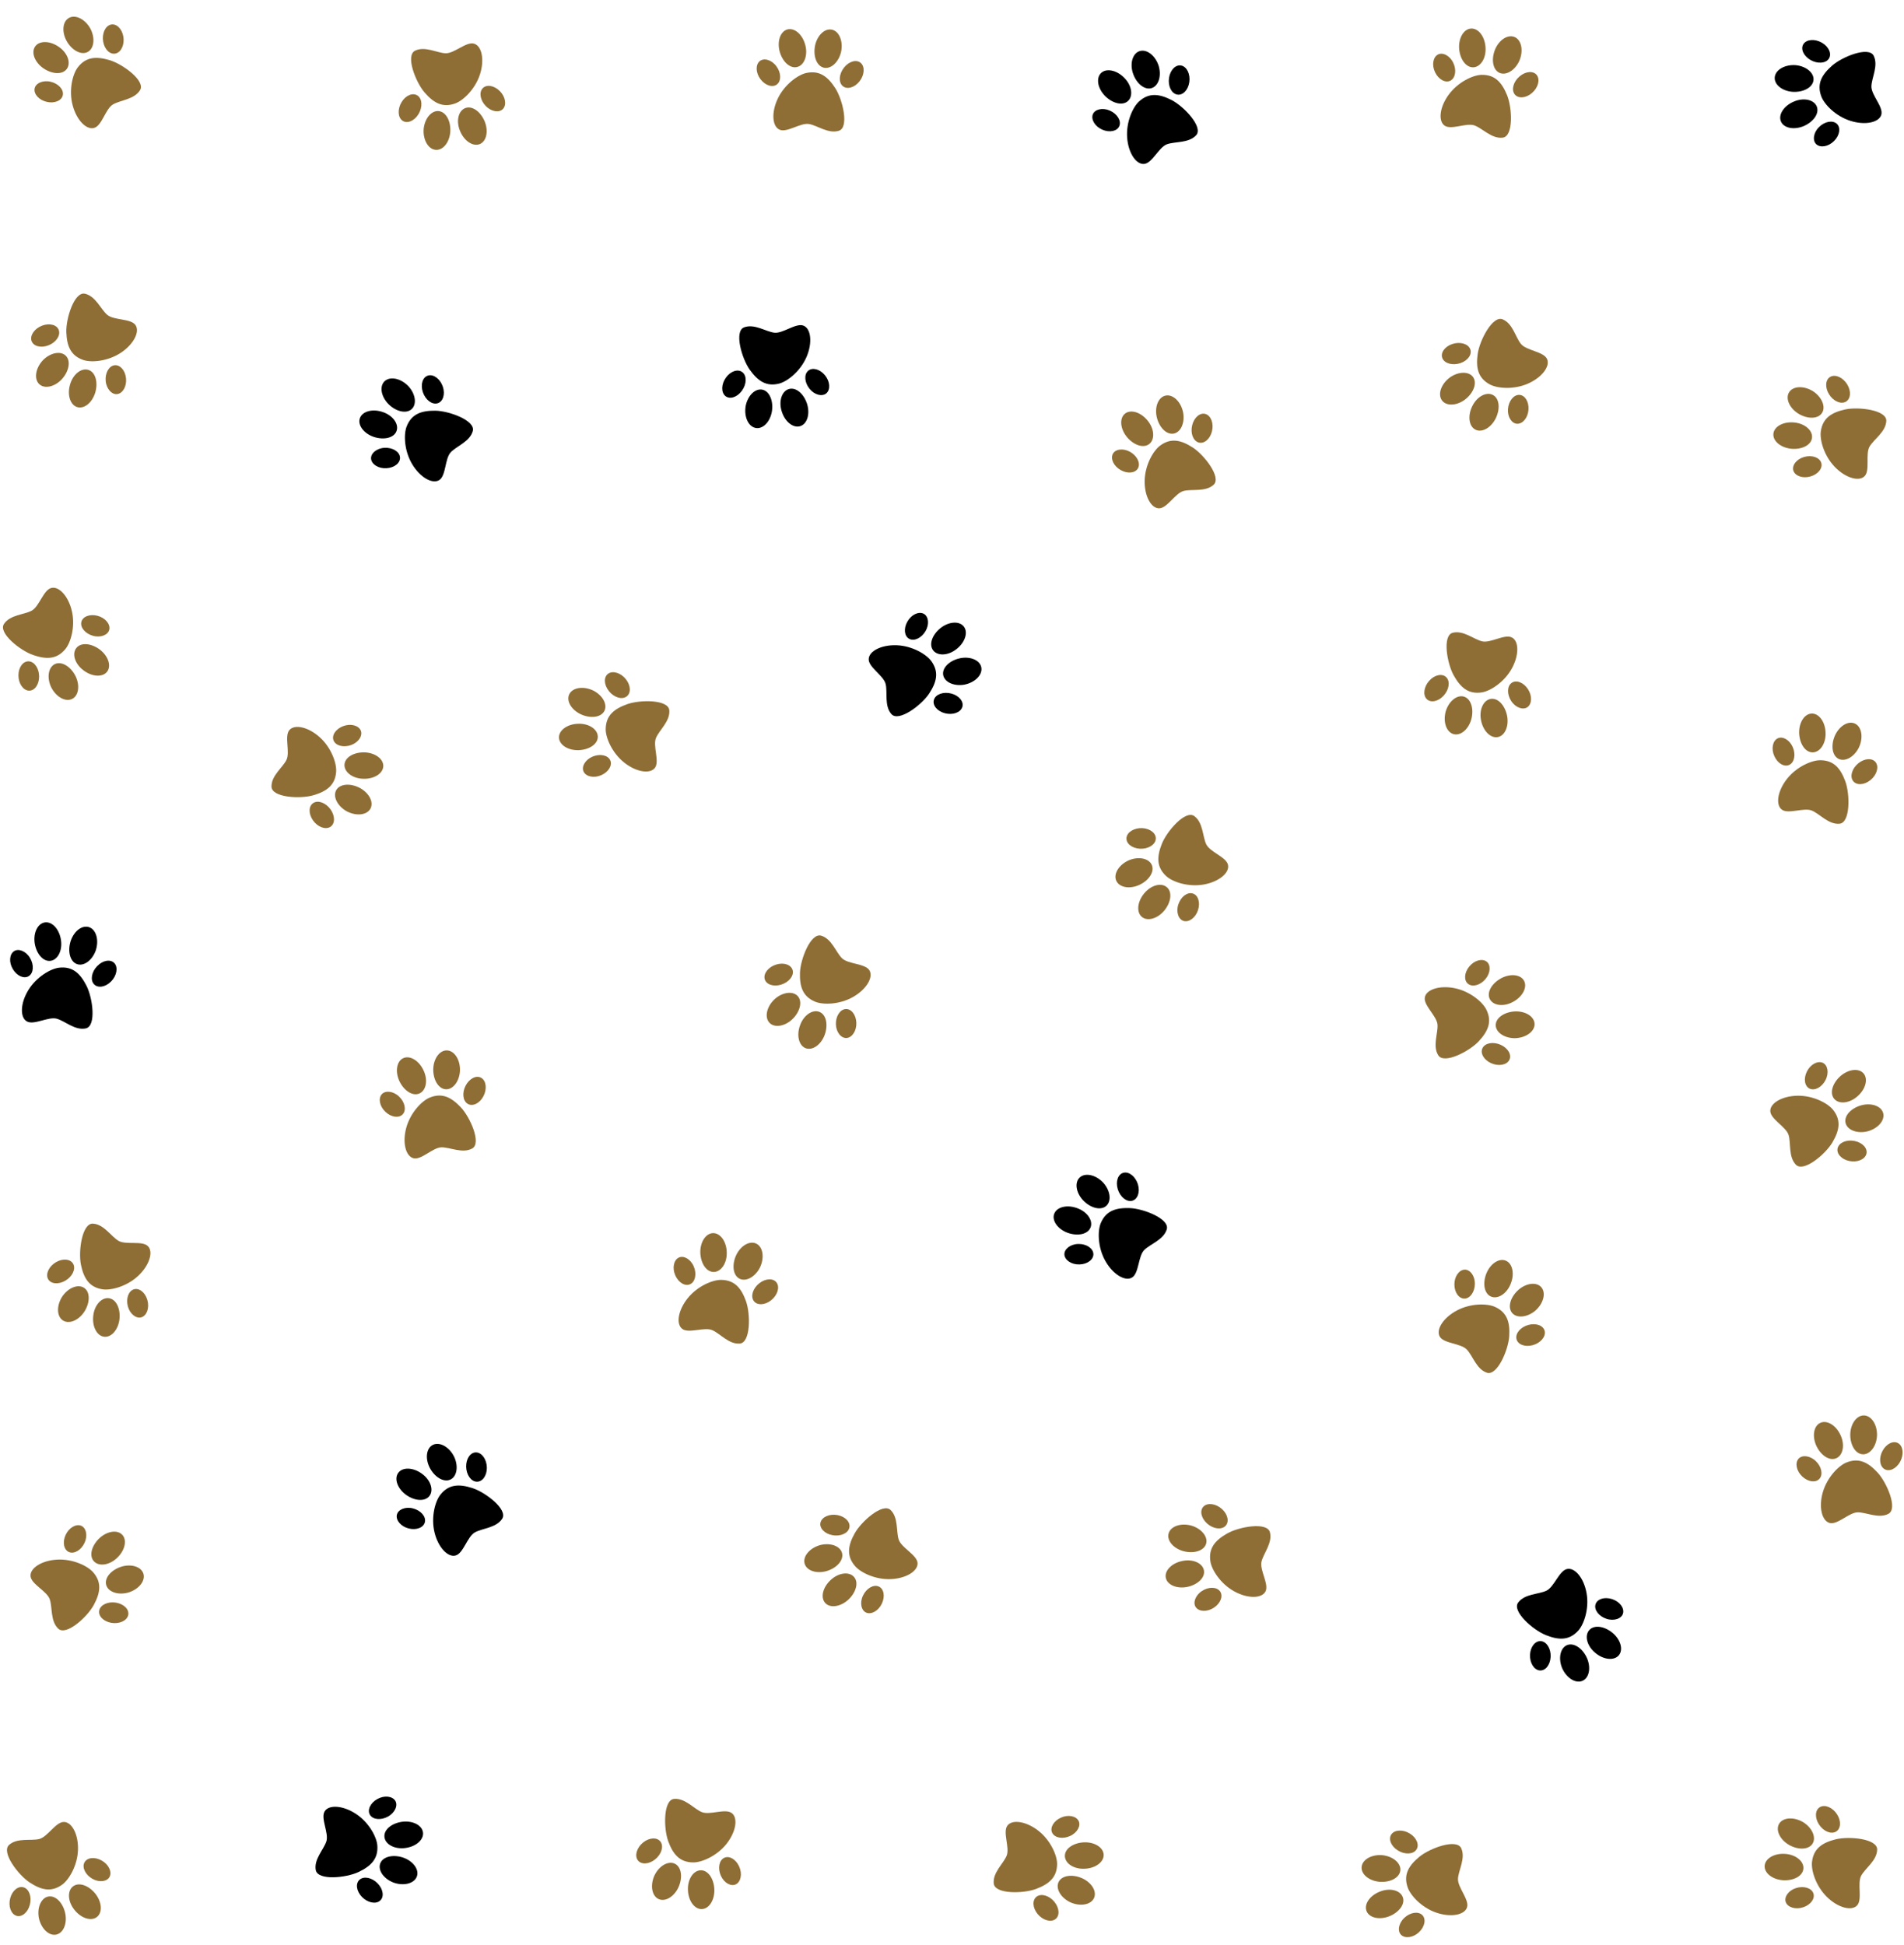 <?xml version="1.0" encoding="UTF-8"?>
<svg width="92px" height="94px" viewBox="0 0 92 94" version="1.1" xmlns="http://www.w3.org/2000/svg" xmlns:xlink="http://www.w3.org/1999/xlink">
    <title>paws</title>
    <g id="Page-1" stroke="none" stroke-width="1" fill="none" fill-rule="evenodd">
        <g id="paws" transform="translate(0.144, 0.807)" fill-rule="nonzero">
            <path d="M38.818,2.719 C38.413,2.807 37.771,3.271 37.444,3.944 C37.118,4.618 37.166,5.304 37.526,5.46 C37.886,5.617 38.537,5.112 38.95,5.186 C39.364,5.26 39.886,5.673 40.391,5.511 C40.896,5.349 40.571,4.001 40.214,3.45 C39.856,2.899 39.46,2.582 38.818,2.719 Z" id="Path" fill="#8E6E35"></path>
            <path d="M41.45,2.236 C41.243,2.052 40.88,2.153 40.637,2.46 C40.395,2.767 40.365,3.162 40.571,3.347 C40.777,3.531 41.141,3.433 41.384,3.127 C41.626,2.821 41.656,2.421 41.45,2.236 Z" id="Path" fill="#8E6E35"></path>
            <path d="M38.376,2.43 C38.722,2.342 38.903,1.86 38.764,1.358 C38.63,0.855 38.244,0.523 37.904,0.615 C37.563,0.707 37.396,1.185 37.529,1.684 C37.668,2.182 38.032,2.518 38.376,2.43 Z" id="Path" fill="#8E6E35"></path>
            <path d="M37.371,2.395 C37.144,2.084 36.769,1.976 36.565,2.147 C36.36,2.317 36.367,2.707 36.599,3.016 C36.829,3.325 37.188,3.439 37.401,3.269 C37.615,3.098 37.601,2.706 37.371,2.395 Z" id="Path" fill="#8E6E35"></path>
            <path d="M40.491,1.724 C40.608,1.22 40.424,0.73 40.08,0.633 C39.737,0.536 39.363,0.867 39.245,1.368 C39.134,1.869 39.298,2.356 39.637,2.457 C39.975,2.557 40.362,2.231 40.491,1.724 Z" id="Path" fill="#8E6E35"></path>
            <path d="M56.213,41.534 C56.519,41.812 57.27,42.065 58.008,41.937 C58.746,41.81 59.275,41.372 59.193,40.988 C59.111,40.605 58.321,40.37 58.14,39.99 C57.96,39.611 57.992,38.946 57.566,38.63 C57.14,38.313 56.233,39.362 55.994,39.973 C55.754,40.585 55.727,41.092 56.213,41.534 Z" id="Path" fill="#8E6E35"></path>
            <path d="M54.287,39.675 C54.257,39.95 54.551,40.187 54.942,40.206 C55.333,40.224 55.672,40.018 55.701,39.743 C55.731,39.469 55.44,39.229 55.05,39.21 C54.659,39.192 54.317,39.401 54.287,39.675 Z" id="Path" fill="#8E6E35"></path>
            <path d="M56.234,42.062 C55.962,41.832 55.464,41.965 55.137,42.371 C54.806,42.773 54.76,43.279 55.033,43.502 C55.306,43.726 55.793,43.584 56.121,43.185 C56.445,42.781 56.507,42.29 56.234,42.062 Z" id="Path" fill="#8E6E35"></path>
            <path d="M56.791,42.899 C56.671,43.264 56.8,43.632 57.059,43.699 C57.316,43.766 57.629,43.534 57.745,43.166 C57.863,42.799 57.747,42.44 57.483,42.366 C57.221,42.292 56.91,42.531 56.791,42.899 Z" id="Path" fill="#8E6E35"></path>
            <path d="M54.429,40.752 C53.95,40.951 53.659,41.386 53.781,41.722 C53.902,42.058 54.389,42.17 54.865,41.973 C55.337,41.772 55.637,41.355 55.522,41.021 C55.407,40.687 54.915,40.563 54.429,40.752 Z" id="Path" fill="#8E6E35"></path>
            <path d="M87.837,20.033 C87.777,20.443 87.987,21.207 88.505,21.748 C89.022,22.288 89.682,22.483 89.954,22.2 C90.226,21.918 89.98,21.131 90.193,20.77 C90.408,20.408 90.977,20.063 91.001,19.533 C91.026,19.003 89.65,18.837 89.009,18.98 C88.367,19.123 87.932,19.383 87.837,20.033 Z" id="Path" fill="#8E6E35"></path>
            <path d="M88.303,17.398 C88.058,17.527 88.026,17.903 88.229,18.237 C88.431,18.572 88.791,18.738 89.036,18.609 C89.281,18.48 89.317,18.105 89.114,17.771 C88.912,17.436 88.547,17.269 88.303,17.398 Z" id="Path" fill="#8E6E35"></path>
            <path d="M87.411,20.346 C87.449,19.991 87.061,19.653 86.542,19.608 C86.023,19.558 85.578,19.803 85.545,20.154 C85.512,20.506 85.902,20.83 86.416,20.879 C86.931,20.922 87.374,20.699 87.411,20.346 Z" id="Path" fill="#8E6E35"></path>
            <path d="M87.028,21.275 C86.657,21.38 86.424,21.693 86.513,21.944 C86.601,22.195 86.968,22.325 87.339,22.216 C87.709,22.108 87.942,21.812 87.856,21.552 C87.771,21.293 87.399,21.168 87.028,21.275 Z" id="Path" fill="#8E6E35"></path>
            <path d="M87.488,18.117 C87.056,17.831 86.533,17.833 86.322,18.121 C86.111,18.41 86.291,18.875 86.72,19.161 C87.15,19.44 87.664,19.456 87.876,19.174 C88.089,18.892 87.917,18.415 87.488,18.117 Z" id="Path" fill="#8E6E35"></path>
            <path d="M71.437,2.81 C71.023,2.821 70.306,3.159 69.861,3.761 C69.416,4.363 69.337,5.046 69.662,5.266 C69.987,5.486 70.72,5.109 71.112,5.258 C71.505,5.408 71.942,5.91 72.468,5.844 C72.995,5.778 72.924,4.393 72.674,3.786 C72.424,3.179 72.093,2.793 71.437,2.81 Z" id="Path" fill="#8E6E35"></path>
            <path d="M74.113,2.821 C73.944,2.602 73.568,2.634 73.273,2.891 C72.978,3.147 72.875,3.531 73.044,3.75 C73.213,3.969 73.589,3.941 73.883,3.684 C74.179,3.428 74.281,3.04 74.113,2.821 Z" id="Path" fill="#8E6E35"></path>
            <path d="M71.056,2.445 C71.412,2.422 71.679,1.982 71.634,1.462 C71.596,0.943 71.279,0.545 70.927,0.573 C70.575,0.601 70.322,1.04 70.361,1.555 C70.406,2.07 70.701,2.468 71.056,2.445 Z" id="Path" fill="#8E6E35"></path>
            <path d="M70.075,2.225 C69.909,1.877 69.561,1.701 69.328,1.832 C69.096,1.962 69.031,2.346 69.201,2.692 C69.37,3.038 69.702,3.217 69.943,3.089 C70.184,2.96 70.243,2.572 70.075,2.225 Z" id="Path" fill="#8E6E35"></path>
            <path d="M73.265,2.141 C73.473,1.666 73.383,1.151 73.063,0.992 C72.742,0.834 72.314,1.09 72.106,1.561 C71.905,2.033 71.976,2.542 72.29,2.703 C72.604,2.864 73.045,2.615 73.265,2.141 Z" id="Path" fill="#8E6E35"></path>
            <path d="M34.712,61.04 C34.297,61.031 33.565,61.335 33.093,61.916 C32.621,62.497 32.509,63.175 32.824,63.41 C33.138,63.645 33.888,63.303 34.273,63.47 C34.658,63.637 35.071,64.159 35.6,64.118 C36.129,64.076 36.123,62.69 35.902,62.072 C35.68,61.453 35.367,61.053 34.712,61.04 Z" id="Path" fill="#8E6E35"></path>
            <path d="M37.384,61.175 C37.226,60.948 36.848,60.963 36.542,61.205 C36.235,61.448 36.115,61.826 36.273,62.053 C36.431,62.28 36.808,62.269 37.115,62.026 C37.422,61.784 37.542,61.401 37.384,61.175 Z" id="Path" fill="#8E6E35"></path>
            <path d="M34.348,60.657 C34.705,60.65 34.992,60.223 34.972,59.702 C34.957,59.181 34.659,58.77 34.306,58.781 C33.954,58.792 33.68,59.219 33.695,59.735 C33.716,60.252 33.992,60.663 34.348,60.657 Z" id="Path" fill="#8E6E35"></path>
            <path d="M33.378,60.391 C33.229,60.037 32.889,59.845 32.65,59.964 C32.412,60.083 32.329,60.463 32.484,60.817 C32.636,61.171 32.959,61.365 33.206,61.248 C33.453,61.131 33.53,60.746 33.378,60.391 Z" id="Path" fill="#8E6E35"></path>
            <path d="M36.569,60.456 C36.799,59.992 36.732,59.473 36.42,59.299 C36.107,59.126 35.668,59.362 35.438,59.823 C35.215,60.285 35.263,60.797 35.569,60.972 C35.875,61.148 36.327,60.919 36.569,60.456 Z" id="Path" fill="#8E6E35"></path>
            <path d="M2.86,90.264 C3.196,90.021 3.597,89.338 3.624,88.59 C3.651,87.841 3.331,87.233 2.939,87.234 C2.547,87.236 2.154,87.961 1.746,88.06 C1.338,88.158 0.693,87.99 0.296,88.342 C-0.101,88.694 0.739,89.797 1.288,90.157 C1.838,90.517 2.328,90.648 2.86,90.264 Z" id="Path" fill="#8E6E35"></path>
            <path d="M0.646,91.766 C0.908,91.851 1.2,91.612 1.299,91.234 C1.398,90.856 1.266,90.481 1.003,90.396 C0.74,90.31 0.446,90.546 0.348,90.924 C0.249,91.302 0.383,91.68 0.646,91.766 Z" id="Path" fill="#8E6E35"></path>
            <path d="M3.381,90.35 C3.1,90.57 3.128,91.084 3.458,91.488 C3.783,91.895 4.269,92.044 4.544,91.823 C4.819,91.601 4.78,91.096 4.457,90.693 C4.129,90.293 3.661,90.131 3.381,90.35 Z" id="Path" fill="#8E6E35"></path>
            <path d="M4.315,89.978 C4.648,90.171 5.035,90.12 5.153,89.881 C5.271,89.642 5.109,89.289 4.772,89.099 C4.438,88.909 4.063,88.949 3.936,89.191 C3.809,89.433 3.98,89.786 4.315,89.978 Z" id="Path" fill="#8E6E35"></path>
            <path d="M1.729,91.848 C1.825,92.357 2.191,92.732 2.544,92.682 C2.898,92.632 3.107,92.179 3.013,91.673 C2.913,91.169 2.567,90.79 2.216,90.834 C1.866,90.878 1.643,91.333 1.729,91.848 Z" id="Path" fill="#8E6E35"></path>
            <path d="M2.716,45.954 C2.304,46 1.618,46.397 1.227,47.035 C0.835,47.673 0.814,48.36 1.157,48.551 C1.499,48.743 2.197,48.305 2.601,48.42 C3.005,48.535 3.483,48.999 4.002,48.888 C4.522,48.777 4.333,47.403 4.032,46.82 C3.731,46.236 3.368,45.88 2.716,45.954 Z" id="Path" fill="#000000"></path>
            <path d="M5.383,45.735 C5.196,45.531 4.824,45.596 4.552,45.877 C4.28,46.157 4.211,46.548 4.397,46.752 C4.584,46.956 4.956,46.896 5.228,46.615 C5.5,46.334 5.569,45.939 5.383,45.735 Z" id="Path" fill="#000000"></path>
            <path d="M2.305,45.622 C2.658,45.568 2.886,45.107 2.798,44.593 C2.714,44.079 2.365,43.71 2.016,43.768 C1.668,43.825 1.453,44.284 1.536,44.794 C1.626,45.304 1.953,45.675 2.305,45.622 Z" id="Path" fill="#000000"></path>
            <path d="M1.308,45.487 C1.114,45.154 0.752,45.009 0.531,45.158 C0.311,45.308 0.278,45.696 0.478,46.026 C0.676,46.357 1.022,46.507 1.251,46.358 C1.481,46.21 1.506,45.818 1.308,45.487 Z" id="Path" fill="#000000"></path>
            <path d="M4.48,45.13 C4.647,44.64 4.513,44.134 4.18,44.003 C3.848,43.873 3.443,44.164 3.276,44.651 C3.115,45.139 3.23,45.64 3.557,45.774 C3.883,45.907 4.301,45.621 4.48,45.13 Z" id="Path" fill="#000000"></path>
            <path d="M16.098,36.491 C16.13,36.077 15.867,35.33 15.314,34.826 C14.761,34.322 14.09,34.173 13.838,34.473 C13.585,34.773 13.885,35.541 13.696,35.917 C13.508,36.292 12.963,36.675 12.975,37.206 C12.987,37.736 14.371,37.808 15.001,37.621 C15.631,37.435 16.048,37.145 16.098,36.491 Z" id="Path" fill="#8E6E35"></path>
            <path d="M15.814,39.151 C16.049,39.006 16.055,38.629 15.83,38.309 C15.605,37.989 15.234,37.848 14.999,37.993 C14.764,38.138 14.754,38.515 14.979,38.835 C15.203,39.155 15.579,39.297 15.814,39.151 Z" id="Path" fill="#8E6E35"></path>
            <path d="M16.501,36.149 C16.488,36.506 16.898,36.817 17.419,36.825 C17.94,36.84 18.368,36.565 18.376,36.213 C18.384,35.86 17.974,35.563 17.458,35.549 C16.941,35.541 16.515,35.794 16.501,36.149 Z" id="Path" fill="#8E6E35"></path>
            <path d="M16.821,35.196 C17.183,35.066 17.393,34.738 17.288,34.493 C17.182,34.249 16.807,34.145 16.445,34.279 C16.083,34.411 15.872,34.723 15.974,34.976 C16.077,35.229 16.457,35.328 16.821,35.196 Z" id="Path" fill="#8E6E35"></path>
            <path d="M16.577,38.378 C17.027,38.634 17.55,38.596 17.74,38.294 C17.931,37.992 17.719,37.54 17.272,37.284 C16.824,37.035 16.31,37.055 16.117,37.35 C15.925,37.646 16.128,38.11 16.577,38.378 Z" id="Path" fill="#8E6E35"></path>
            <path d="M88.425,52.819 C88.166,52.496 87.463,52.13 86.715,52.141 C85.966,52.152 85.374,52.502 85.396,52.893 C85.418,53.285 86.161,53.641 86.281,54.043 C86.4,54.446 86.264,55.098 86.636,55.477 C87.008,55.856 88.066,54.961 88.398,54.395 C88.73,53.828 88.836,53.331 88.425,52.819 Z" id="Path" fill="#8E6E35"></path>
            <path d="M90.038,54.955 C90.11,54.688 89.856,54.408 89.473,54.329 C89.09,54.25 88.723,54.4 88.651,54.667 C88.579,54.934 88.829,55.216 89.212,55.295 C89.595,55.375 89.965,55.222 90.038,54.955 Z" id="Path" fill="#8E6E35"></path>
            <path d="M88.486,52.295 C88.72,52.564 89.231,52.51 89.618,52.16 C90.008,51.814 90.132,51.322 89.897,51.058 C89.662,50.795 89.159,50.859 88.773,51.203 C88.391,51.55 88.253,52.026 88.486,52.295 Z" id="Path" fill="#8E6E35"></path>
            <path d="M88.066,51.381 C88.242,51.038 88.172,50.655 87.927,50.548 C87.683,50.442 87.338,50.623 87.166,50.968 C86.992,51.312 87.051,51.685 87.299,51.799 C87.548,51.913 87.892,51.725 88.066,51.381 Z" id="Path" fill="#8E6E35"></path>
            <path d="M90.065,53.869 C90.569,53.747 90.924,53.363 90.857,53.012 C90.789,52.661 90.325,52.475 89.825,52.595 C89.327,52.721 88.965,53.085 89.028,53.433 C89.089,53.781 89.555,53.98 90.065,53.869 Z" id="Path" fill="#8E6E35"></path>
            <path d="M4.357,75.169 C4.085,74.856 3.368,74.517 2.621,74.557 C1.874,74.596 1.296,74.969 1.332,75.36 C1.369,75.75 2.126,76.077 2.26,76.475 C2.395,76.873 2.285,77.529 2.671,77.894 C3.057,78.258 4.08,77.323 4.39,76.744 C4.7,76.165 4.787,75.664 4.357,75.169 Z" id="Path" fill="#8E6E35"></path>
            <path d="M6.05,77.241 C6.112,76.971 5.848,76.702 5.462,76.637 C5.076,76.573 4.715,76.737 4.653,77.007 C4.591,77.276 4.852,77.548 5.238,77.613 C5.623,77.678 5.988,77.51 6.05,77.241 Z" id="Path" fill="#8E6E35"></path>
            <path d="M4.397,74.642 C4.641,74.902 5.15,74.829 5.523,74.464 C5.899,74.104 6.004,73.606 5.759,73.353 C5.514,73.099 5.014,73.182 4.642,73.54 C4.273,73.903 4.153,74.383 4.397,74.642 Z" id="Path" fill="#8E6E35"></path>
            <path d="M3.942,73.745 C4.105,73.396 4.019,73.016 3.771,72.918 C3.523,72.823 3.185,73.016 3.026,73.368 C2.866,73.718 2.94,74.088 3.192,74.193 C3.444,74.297 3.781,74.096 3.942,73.745 Z" id="Path" fill="#8E6E35"></path>
            <path d="M6.035,76.154 C6.534,76.013 6.875,75.616 6.793,75.268 C6.712,74.92 6.242,74.752 5.746,74.891 C5.254,75.036 4.906,75.414 4.982,75.759 C5.057,76.104 5.53,76.286 6.035,76.154 Z" id="Path" fill="#8E6E35"></path>
            <path d="M53.043,58.301 C52.884,58.683 52.899,59.476 53.267,60.128 C53.635,60.779 54.226,61.131 54.559,60.924 C54.893,60.718 54.849,59.895 55.145,59.597 C55.441,59.3 56.079,59.106 56.233,58.599 C56.388,58.091 55.095,57.59 54.439,57.571 C53.782,57.55 53.295,57.695 53.043,58.301 Z" id="Path" fill="#000000"></path>
            <path d="M54.145,55.863 C53.876,55.927 53.752,56.284 53.866,56.658 C53.98,57.032 54.288,57.282 54.557,57.218 C54.826,57.153 54.953,56.799 54.84,56.424 C54.726,56.05 54.414,55.798 54.145,55.863 Z" id="Path" fill="#000000"></path>
            <path d="M52.554,58.499 C52.678,58.165 52.385,57.741 51.893,57.57 C51.403,57.393 50.911,57.521 50.792,57.853 C50.674,58.185 50.971,58.596 51.457,58.77 C51.946,58.939 52.43,58.833 52.554,58.499 Z" id="Path" fill="#000000"></path>
            <path d="M51.952,59.305 C51.567,59.315 51.265,59.561 51.288,59.826 C51.312,60.091 51.636,60.308 52.022,60.293 C52.407,60.281 52.706,60.051 52.687,59.778 C52.668,59.506 52.338,59.293 51.952,59.305 Z" id="Path" fill="#000000"></path>
            <path d="M53.179,56.359 C52.83,55.975 52.323,55.847 52.047,56.075 C51.772,56.302 51.831,56.798 52.176,57.18 C52.524,57.557 53.018,57.699 53.293,57.479 C53.569,57.257 53.521,56.753 53.179,56.359 Z" id="Path" fill="#000000"></path>
            <path d="M58.342,74.647 C58.406,75.056 58.832,75.724 59.486,76.088 C60.141,76.452 60.828,76.443 61.005,76.093 C61.181,75.742 60.714,75.064 60.811,74.655 C60.909,74.247 61.351,73.749 61.218,73.235 C61.084,72.722 59.721,72.969 59.151,73.295 C58.58,73.621 58.241,73.998 58.342,74.647 Z" id="Path" fill="#8E6E35"></path>
            <path d="M58.009,71.992 C57.813,72.187 57.893,72.556 58.186,72.816 C58.478,73.075 58.872,73.128 59.067,72.932 C59.263,72.737 59.187,72.368 58.894,72.108 C58.602,71.849 58.205,71.797 58.009,71.992 Z" id="Path" fill="#8E6E35"></path>
            <path d="M58.028,75.072 C57.959,74.722 57.489,74.513 56.979,74.624 C56.469,74.729 56.115,75.094 56.188,75.44 C56.261,75.785 56.729,75.98 57.234,75.875 C57.739,75.764 58.096,75.421 58.028,75.072 Z" id="Path" fill="#8E6E35"></path>
            <path d="M57.935,76.073 C57.612,76.282 57.482,76.65 57.641,76.864 C57.8,77.078 58.189,77.093 58.511,76.88 C58.833,76.668 58.967,76.315 58.809,76.093 C58.651,75.87 58.259,75.861 57.935,76.073 Z" id="Path" fill="#8E6E35"></path>
            <path d="M57.443,72.92 C56.946,72.774 56.446,72.93 56.33,73.268 C56.214,73.606 56.523,73.998 57.017,74.143 C57.51,74.283 58.006,74.147 58.126,73.815 C58.246,73.482 57.941,73.077 57.443,72.92 Z" id="Path" fill="#8E6E35"></path>
            <path d="M4.803,61.495 C5.213,61.56 5.98,61.36 6.527,60.851 C7.075,60.341 7.279,59.684 7.001,59.408 C6.722,59.132 5.932,59.367 5.573,59.148 C5.215,58.929 4.878,58.355 4.348,58.323 C3.819,58.291 3.633,59.665 3.767,60.308 C3.901,60.951 4.156,61.391 4.803,61.495 Z" id="Path" fill="#8E6E35"></path>
            <path d="M2.175,60.992 C2.301,61.239 2.676,61.276 3.014,61.078 C3.351,60.88 3.522,60.522 3.397,60.275 C3.272,60.029 2.897,59.988 2.56,60.185 C2.223,60.383 2.05,60.746 2.175,60.992 Z" id="Path" fill="#8E6E35"></path>
            <path d="M5.111,61.924 C4.757,61.882 4.413,62.265 4.361,62.784 C4.304,63.301 4.542,63.75 4.893,63.788 C5.244,63.825 5.574,63.441 5.63,62.927 C5.68,62.413 5.464,61.967 5.111,61.924 Z" id="Path" fill="#8E6E35"></path>
            <path d="M6.035,62.321 C6.134,62.693 6.443,62.93 6.697,62.845 C6.948,62.76 7.083,62.395 6.979,62.023 C6.877,61.651 6.584,61.415 6.323,61.496 C6.063,61.578 5.933,61.949 6.035,62.321 Z" id="Path" fill="#8E6E35"></path>
            <path d="M2.883,61.816 C2.591,62.244 2.585,62.768 2.871,62.982 C3.157,63.197 3.625,63.024 3.916,62.599 C4.201,62.173 4.224,61.659 3.945,61.443 C3.666,61.227 3.187,61.391 2.883,61.816 Z" id="Path" fill="#8E6E35"></path>
            <path d="M72.092,62.344 C71.714,62.174 70.922,62.165 70.259,62.514 C69.597,62.862 69.228,63.442 69.424,63.782 C69.621,64.121 70.445,64.101 70.733,64.407 C71.022,64.712 71.196,65.355 71.699,65.524 C72.202,65.694 72.741,64.417 72.78,63.761 C72.82,63.105 72.69,62.615 72.092,62.344 Z" id="Path" fill="#8E6E35"></path>
            <path d="M74.496,63.519 C74.439,63.248 74.087,63.114 73.709,63.216 C73.332,63.318 73.073,63.619 73.129,63.89 C73.186,64.16 73.536,64.299 73.914,64.196 C74.291,64.094 74.553,63.789 74.496,63.519 Z" id="Path" fill="#8E6E35"></path>
            <path d="M71.908,61.849 C72.238,61.983 72.671,61.704 72.857,61.216 C73.048,60.732 72.935,60.236 72.607,60.108 C72.278,59.98 71.859,60.265 71.67,60.745 C71.486,61.229 71.579,61.715 71.908,61.849 Z" id="Path" fill="#8E6E35"></path>
            <path d="M71.12,61.224 C71.123,60.839 70.885,60.529 70.619,60.545 C70.354,60.561 70.128,60.878 70.131,61.264 C70.132,61.649 70.353,61.955 70.626,61.944 C70.899,61.934 71.121,61.61 71.12,61.224 Z" id="Path" fill="#8E6E35"></path>
            <path d="M74.029,62.538 C74.423,62.201 74.566,61.698 74.347,61.415 C74.128,61.133 73.63,61.178 73.238,61.511 C72.851,61.848 72.694,62.337 72.906,62.619 C73.119,62.901 73.625,62.868 74.029,62.538 Z" id="Path" fill="#8E6E35"></path>
            <path d="M20.616,52.233 C20.233,52.392 19.685,52.965 19.487,53.687 C19.289,54.409 19.46,55.074 19.842,55.163 C20.224,55.252 20.773,54.637 21.193,54.634 C21.613,54.633 22.201,54.945 22.669,54.693 C23.136,54.442 22.572,53.176 22.121,52.699 C21.669,52.222 21.222,51.982 20.616,52.233 Z" id="Path" fill="#8E6E35"></path>
            <path d="M23.116,51.281 C22.88,51.137 22.541,51.303 22.358,51.648 C22.175,51.994 22.217,52.388 22.454,52.532 C22.689,52.676 23.03,52.515 23.213,52.169 C23.396,51.824 23.352,51.425 23.116,51.281 Z" id="Path" fill="#8E6E35"></path>
            <path d="M20.129,52.029 C20.452,51.88 20.544,51.373 20.315,50.904 C20.092,50.434 19.654,50.176 19.335,50.329 C19.017,50.481 18.939,50.982 19.16,51.448 C19.388,51.913 19.806,52.178 20.129,52.029 Z" id="Path" fill="#8E6E35"></path>
            <path d="M19.134,52.177 C18.855,51.912 18.466,51.873 18.296,52.079 C18.126,52.283 18.203,52.665 18.487,52.927 C18.769,53.189 19.143,53.237 19.322,53.03 C19.501,52.823 19.416,52.44 19.134,52.177 Z" id="Path" fill="#8E6E35"></path>
            <path d="M22.081,50.951 C22.105,50.434 21.835,49.985 21.479,49.953 C21.124,49.92 20.816,50.313 20.791,50.827 C20.773,51.34 21.023,51.789 21.373,51.827 C21.725,51.864 22.046,51.473 22.081,50.951 Z" id="Path" fill="#8E6E35"></path>
            <path d="M71.451,32.652 C71.86,32.59 72.53,32.166 72.896,31.514 C73.263,30.861 73.257,30.173 72.908,29.996 C72.558,29.817 71.877,30.282 71.469,30.183 C71.061,30.084 70.565,29.639 70.051,29.77 C69.537,29.901 69.779,31.266 70.103,31.838 C70.426,32.409 70.802,32.75 71.451,32.652 Z" id="Path" fill="#8E6E35"></path>
            <path d="M68.795,32.974 C68.989,33.171 69.358,33.092 69.619,32.8 C69.88,32.509 69.934,32.116 69.74,31.92 C69.545,31.723 69.176,31.798 68.915,32.089 C68.654,32.38 68.6,32.777 68.795,32.974 Z" id="Path" fill="#8E6E35"></path>
            <path d="M71.874,32.968 C71.524,33.035 71.313,33.505 71.422,34.015 C71.525,34.525 71.889,34.88 72.235,34.809 C72.58,34.738 72.777,34.271 72.674,33.765 C72.565,33.259 72.224,32.901 71.874,32.968 Z" id="Path" fill="#8E6E35"></path>
            <path d="M72.875,33.064 C73.083,33.388 73.45,33.52 73.665,33.362 C73.879,33.204 73.896,32.815 73.684,32.492 C73.474,32.17 73.122,32.033 72.898,32.191 C72.675,32.348 72.665,32.74 72.875,33.064 Z" id="Path" fill="#8E6E35"></path>
            <path d="M69.72,33.543 C69.572,34.04 69.726,34.54 70.063,34.658 C70.401,34.775 70.794,34.468 70.942,33.975 C71.083,33.482 70.949,32.985 70.618,32.864 C70.286,32.743 69.88,33.046 69.72,33.543 Z" id="Path" fill="#8E6E35"></path>
            <path d="M87.861,3.854 C88.006,4.242 88.558,4.81 89.272,5.034 C89.987,5.258 90.658,5.111 90.761,4.732 C90.863,4.354 90.268,3.783 90.281,3.363 C90.294,2.943 90.626,2.367 90.392,1.89 C90.158,1.414 88.872,1.932 88.38,2.366 C87.887,2.801 87.631,3.239 87.861,3.854 Z" id="Path" fill="#000000"></path>
            <path d="M86.998,1.321 C86.846,1.552 86.999,1.897 87.338,2.092 C87.677,2.287 88.073,2.259 88.225,2.029 C88.377,1.798 88.228,1.452 87.889,1.256 C87.55,1.061 87.15,1.09 86.998,1.321 Z" id="Path" fill="#000000"></path>
            <path d="M87.639,4.333 C87.501,4.005 86.998,3.895 86.521,4.107 C86.043,4.313 85.771,4.742 85.911,5.065 C86.052,5.389 86.549,5.485 87.024,5.28 C87.496,5.07 87.776,4.661 87.639,4.333 Z" id="Path" fill="#000000"></path>
            <path d="M87.751,5.333 C87.476,5.602 87.423,5.989 87.622,6.167 C87.821,6.344 88.205,6.281 88.477,6.006 C88.749,5.734 88.81,5.361 88.61,5.175 C88.41,4.989 88.024,5.06 87.751,5.333 Z" id="Path" fill="#000000"></path>
            <path d="M86.632,2.343 C86.115,2.301 85.657,2.555 85.612,2.909 C85.566,3.264 85.948,3.585 86.461,3.629 C86.973,3.665 87.431,3.432 87.481,3.082 C87.531,2.733 87.151,2.397 86.632,2.343 Z" id="Path" fill="#000000"></path>
            <path d="M21.851,4.192 C22.241,4.051 22.814,3.504 23.046,2.792 C23.277,2.081 23.137,1.408 22.759,1.302 C22.382,1.195 21.805,1.784 21.385,1.767 C20.966,1.75 20.392,1.411 19.914,1.641 C19.435,1.87 19.94,3.161 20.369,3.658 C20.799,4.155 21.234,4.416 21.851,4.192 Z" id="Path" fill="#8E6E35"></path>
            <path d="M19.309,5.029 C19.539,5.183 19.885,5.033 20.084,4.697 C20.283,4.36 20.259,3.964 20.03,3.809 C19.8,3.655 19.453,3.8 19.254,4.137 C19.055,4.474 19.08,4.874 19.309,5.029 Z" id="Path" fill="#8E6E35"></path>
            <path d="M22.329,4.419 C21.998,4.553 21.884,5.055 22.09,5.534 C22.291,6.014 22.718,6.291 23.043,6.154 C23.367,6.016 23.469,5.52 23.269,5.044 C23.063,4.569 22.658,4.285 22.329,4.419 Z" id="Path" fill="#8E6E35"></path>
            <path d="M23.329,4.317 C23.596,4.594 23.982,4.651 24.162,4.454 C24.341,4.257 24.281,3.873 24.01,3.598 C23.74,3.323 23.369,3.258 23.181,3.456 C22.992,3.654 23.059,4.041 23.329,4.317 Z" id="Path" fill="#8E6E35"></path>
            <path d="M20.329,5.406 C20.281,5.922 20.53,6.382 20.884,6.431 C21.238,6.48 21.563,6.102 21.611,5.589 C21.654,5.078 21.425,4.618 21.076,4.564 C20.727,4.51 20.388,4.886 20.329,5.406 Z" id="Path" fill="#8E6E35"></path>
            <path d="M37.514,17.726 C37.914,17.62 38.534,17.126 38.829,16.438 C39.122,15.749 39.043,15.067 38.676,14.927 C38.309,14.788 37.682,15.323 37.266,15.269 C36.85,15.214 36.309,14.825 35.812,15.011 C35.315,15.197 35.702,16.528 36.085,17.061 C36.468,17.595 36.879,17.893 37.514,17.726 Z" id="Path" fill="#000000"></path>
            <path d="M34.908,18.332 C35.122,18.506 35.481,18.388 35.708,18.07 C35.937,17.752 35.948,17.356 35.733,17.182 C35.519,17.007 35.16,17.122 34.932,17.439 C34.704,17.757 34.693,18.157 34.908,18.332 Z" id="Path" fill="#000000"></path>
            <path d="M37.969,17.994 C37.628,18.098 37.469,18.588 37.632,19.083 C37.79,19.58 38.189,19.893 38.525,19.785 C38.861,19.677 39.007,19.192 38.85,18.7 C38.688,18.209 38.309,17.89 37.969,17.994 Z" id="Path" fill="#000000"></path>
            <path d="M38.974,17.982 C39.216,18.282 39.595,18.373 39.792,18.192 C39.987,18.012 39.963,17.624 39.717,17.326 C39.473,17.028 39.108,16.931 38.904,17.111 C38.698,17.291 38.73,17.682 38.974,17.982 Z" id="Path" fill="#000000"></path>
            <path d="M35.889,18.798 C35.796,19.308 36.002,19.789 36.351,19.869 C36.699,19.95 37.056,19.602 37.15,19.096 C37.238,18.59 37.051,18.111 36.708,18.026 C36.366,17.942 35.994,18.287 35.889,18.798 Z" id="Path" fill="#000000"></path>
            <path d="M50.934,89.26 C50.934,88.846 50.617,88.119 50.028,87.658 C49.438,87.197 48.758,87.098 48.529,87.416 C48.3,87.735 48.656,88.478 48.496,88.867 C48.335,89.255 47.821,89.678 47.873,90.206 C47.924,90.734 49.31,90.702 49.924,90.469 C50.538,90.236 50.932,89.916 50.934,89.26 Z" id="Path" fill="#8E6E35"></path>
            <path d="M50.849,91.934 C51.072,91.772 51.05,91.395 50.802,91.093 C50.554,90.791 50.174,90.678 49.95,90.84 C49.726,91.003 49.744,91.379 49.992,91.681 C50.24,91.983 50.625,92.097 50.849,91.934 Z" id="Path" fill="#8E6E35"></path>
            <path d="M51.31,88.889 C51.323,89.246 51.755,89.525 52.276,89.495 C52.796,89.471 53.202,89.165 53.184,88.813 C53.167,88.46 52.735,88.195 52.219,88.22 C51.703,88.25 51.297,88.534 51.31,88.889 Z" id="Path" fill="#8E6E35"></path>
            <path d="M51.557,87.914 C51.909,87.759 52.095,87.415 51.971,87.179 C51.847,86.944 51.466,86.867 51.115,87.028 C50.764,87.188 50.576,87.514 50.697,87.759 C50.819,88.004 51.205,88.073 51.557,87.914 Z" id="Path" fill="#8E6E35"></path>
            <path d="M51.552,91.106 C52.02,91.327 52.538,91.251 52.706,90.936 C52.873,90.62 52.629,90.184 52.164,89.964 C51.698,89.749 51.187,89.806 51.017,90.116 C50.847,90.425 51.085,90.873 51.552,91.106 Z" id="Path" fill="#8E6E35"></path>
            <path d="M21.137,71.418 C20.879,71.742 20.675,72.508 20.85,73.236 C21.024,73.964 21.496,74.464 21.873,74.357 C22.251,74.251 22.434,73.447 22.801,73.242 C23.168,73.038 23.834,73.027 24.122,72.582 C24.41,72.136 23.306,71.299 22.68,71.1 C22.054,70.899 21.546,70.905 21.137,71.418 Z" id="Path" fill="#000000"></path>
            <path d="M22.867,69.377 C22.591,69.365 22.374,69.674 22.38,70.065 C22.387,70.456 22.614,70.781 22.89,70.793 C23.166,70.805 23.387,70.499 23.381,70.108 C23.374,69.717 23.143,69.389 22.867,69.377 Z" id="Path" fill="#000000"></path>
            <path d="M20.612,71.474 C20.823,71.187 20.659,70.699 20.232,70.399 C19.81,70.095 19.301,70.081 19.097,70.368 C18.891,70.655 19.064,71.132 19.483,71.433 C19.907,71.73 20.401,71.761 20.612,71.474 Z" id="Path" fill="#000000"></path>
            <path d="M19.812,72.084 C19.439,71.987 19.081,72.14 19.03,72.402 C18.981,72.664 19.232,72.961 19.607,73.053 C19.981,73.147 20.331,73.007 20.388,72.74 C20.445,72.473 20.186,72.179 19.812,72.084 Z" id="Path" fill="#000000"></path>
            <path d="M21.801,69.588 C21.573,69.123 21.119,68.861 20.792,69.004 C20.465,69.147 20.385,69.64 20.612,70.102 C20.843,70.56 21.279,70.833 21.604,70.696 C21.93,70.559 22.022,70.061 21.801,69.588 Z" id="Path" fill="#000000"></path>
            <path d="M33.345,89.19 C33.759,89.195 34.488,88.884 34.955,88.299 C35.422,87.714 35.527,87.035 35.211,86.803 C34.894,86.57 34.148,86.92 33.761,86.756 C33.374,86.592 32.956,86.074 32.428,86.12 C31.899,86.167 31.918,87.553 32.145,88.169 C32.372,88.785 32.689,89.182 33.345,89.19 Z" id="Path" fill="#8E6E35"></path>
            <path d="M30.671,89.08 C30.832,89.305 31.208,89.287 31.513,89.041 C31.817,88.796 31.934,88.416 31.774,88.191 C31.614,87.966 31.237,87.98 30.933,88.225 C30.628,88.471 30.511,88.854 30.671,89.08 Z" id="Path" fill="#8E6E35"></path>
            <path d="M33.712,89.57 C33.355,89.579 33.072,90.009 33.097,90.53 C33.116,91.05 33.418,91.459 33.771,91.445 C34.123,91.43 34.393,91.001 34.373,90.485 C34.347,89.969 34.067,89.56 33.712,89.57 Z" id="Path" fill="#8E6E35"></path>
            <path d="M34.684,89.826 C34.837,90.18 35.178,90.368 35.416,90.247 C35.652,90.125 35.732,89.745 35.574,89.392 C35.419,89.04 35.094,88.848 34.848,88.968 C34.602,89.087 34.529,89.473 34.684,89.826 Z" id="Path" fill="#8E6E35"></path>
            <path d="M31.493,89.79 C31.267,90.257 31.338,90.775 31.652,90.946 C31.966,91.116 32.404,90.876 32.629,90.413 C32.848,89.949 32.796,89.438 32.488,89.265 C32.18,89.092 31.73,89.325 31.493,89.79 Z" id="Path" fill="#8E6E35"></path>
            <path d="M67.871,90.39 C68.004,90.783 68.54,91.367 69.246,91.613 C69.953,91.859 70.629,91.733 70.743,91.357 C70.857,90.982 70.28,90.394 70.305,89.974 C70.331,89.555 70.681,88.989 70.462,88.506 C70.242,88.022 68.941,88.501 68.436,88.92 C67.93,89.339 67.66,89.769 67.871,90.39 Z" id="Path" fill="#8E6E35"></path>
            <path d="M67.087,87.832 C66.928,88.058 67.07,88.408 67.403,88.613 C67.735,88.819 68.132,88.803 68.291,88.577 C68.45,88.351 68.312,88 67.979,87.795 C67.647,87.589 67.246,87.606 67.087,87.832 Z" id="Path" fill="#8E6E35"></path>
            <path d="M67.635,90.863 C67.507,90.53 67.008,90.405 66.525,90.602 C66.04,90.793 65.755,91.214 65.886,91.542 C66.017,91.869 66.511,91.981 66.991,91.79 C67.47,91.595 67.762,91.195 67.635,90.863 Z" id="Path" fill="#8E6E35"></path>
            <path d="M67.716,91.865 C67.433,92.126 67.369,92.511 67.562,92.695 C67.756,92.878 68.141,92.826 68.421,92.561 C68.702,92.297 68.774,91.927 68.58,91.734 C68.386,91.542 67.998,91.601 67.716,91.865 Z" id="Path" fill="#8E6E35"></path>
            <path d="M66.689,88.844 C66.174,88.785 65.709,89.025 65.653,89.378 C65.596,89.73 65.968,90.063 66.48,90.122 C66.99,90.175 67.455,89.955 67.515,89.607 C67.576,89.26 67.207,88.913 66.689,88.844 Z" id="Path" fill="#8E6E35"></path>
            <path d="M71.837,17.766 C72.2,17.965 72.99,18.032 73.676,17.735 C74.363,17.437 74.775,16.886 74.604,16.533 C74.434,16.179 73.611,16.137 73.346,15.812 C73.081,15.485 72.955,14.832 72.466,14.625 C71.978,14.418 71.345,15.651 71.256,16.301 C71.167,16.952 71.26,17.452 71.837,17.766 Z" id="Path" fill="#8E6E35"></path>
            <path d="M69.527,16.415 C69.563,16.689 69.905,16.849 70.289,16.775 C70.673,16.701 70.954,16.421 70.918,16.147 C70.882,15.873 70.542,15.709 70.158,15.783 C69.775,15.856 69.491,16.14 69.527,16.415 Z" id="Path" fill="#8E6E35"></path>
            <path d="M71.983,18.274 C71.663,18.115 71.211,18.361 70.989,18.833 C70.762,19.302 70.837,19.805 71.155,19.958 C71.473,20.11 71.913,19.857 72.137,19.392 C72.356,18.924 72.301,18.432 71.983,18.274 Z" id="Path" fill="#8E6E35"></path>
            <path d="M72.721,18.956 C72.69,19.34 72.903,19.667 73.17,19.671 C73.436,19.675 73.685,19.376 73.711,18.99 C73.739,18.606 73.541,18.285 73.268,18.275 C72.995,18.265 72.75,18.571 72.721,18.956 Z" id="Path" fill="#8E6E35"></path>
            <path d="M69.919,17.428 C69.501,17.734 69.321,18.225 69.518,18.523 C69.715,18.821 70.215,18.814 70.631,18.511 C71.042,18.204 71.235,17.728 71.045,17.431 C70.854,17.134 70.347,17.129 69.919,17.428 Z" id="Path" fill="#8E6E35"></path>
            <path d="M71.675,47.98 C71.492,47.608 70.885,47.098 70.153,46.946 C69.42,46.794 68.766,47.007 68.702,47.394 C68.638,47.781 69.287,48.29 69.315,48.709 C69.344,49.128 69.07,49.734 69.35,50.185 C69.631,50.636 70.859,49.993 71.306,49.512 C71.753,49.031 71.965,48.569 71.675,47.98 Z" id="Path" fill="#8E6E35"></path>
            <path d="M72.784,50.415 C72.913,50.17 72.726,49.842 72.37,49.682 C72.013,49.521 71.622,49.588 71.493,49.833 C71.365,50.078 71.548,50.407 71.904,50.568 C72.26,50.729 72.656,50.66 72.784,50.415 Z" id="Path" fill="#8E6E35"></path>
            <path d="M71.848,47.481 C72.017,47.795 72.529,47.854 72.982,47.596 C73.438,47.343 73.666,46.889 73.494,46.581 C73.322,46.273 72.817,46.227 72.366,46.478 C71.917,46.734 71.679,47.168 71.848,47.481 Z" id="Path" fill="#8E6E35"></path>
            <path d="M71.637,46.498 C71.884,46.202 71.898,45.812 71.682,45.655 C71.467,45.499 71.091,45.6 70.848,45.9 C70.604,46.198 70.58,46.574 70.798,46.739 C71.015,46.905 71.392,46.796 71.637,46.498 Z" id="Path" fill="#8E6E35"></path>
            <path d="M73.047,49.361 C73.565,49.352 73.996,49.054 74.006,48.697 C74.016,48.34 73.604,48.058 73.089,48.066 C72.577,48.08 72.144,48.358 72.129,48.71 C72.114,49.063 72.525,49.359 73.047,49.361 Z" id="Path" fill="#8E6E35"></path>
            <path d="M3.014,30.558 C3.278,30.239 3.495,29.477 3.334,28.746 C3.173,28.015 2.71,27.506 2.331,27.606 C1.951,27.706 1.753,28.506 1.383,28.704 C1.012,28.901 0.347,28.9 0.05,29.34 C-0.246,29.781 0.843,30.638 1.465,30.848 C2.088,31.06 2.595,31.064 3.014,30.558 Z" id="Path" fill="#8E6E35"></path>
            <path d="M1.247,32.567 C1.522,32.584 1.745,32.279 1.746,31.888 C1.747,31.497 1.525,31.168 1.249,31.151 C0.973,31.134 0.748,31.436 0.747,31.827 C0.746,32.218 0.971,32.55 1.247,32.567 Z" id="Path" fill="#8E6E35"></path>
            <path d="M3.54,30.512 C3.323,30.795 3.479,31.285 3.9,31.593 C4.317,31.905 4.824,31.928 5.035,31.645 C5.245,31.362 5.081,30.882 4.667,30.573 C4.249,30.268 3.756,30.229 3.54,30.512 Z" id="Path" fill="#8E6E35"></path>
            <path d="M4.351,29.917 C4.721,30.021 5.083,29.874 5.138,29.613 C5.192,29.352 4.947,29.051 4.573,28.951 C4.201,28.851 3.848,28.983 3.786,29.25 C3.725,29.516 3.978,29.815 4.351,29.917 Z" id="Path" fill="#8E6E35"></path>
            <path d="M2.316,32.375 C2.536,32.844 2.984,33.115 3.315,32.978 C3.644,32.841 3.733,32.35 3.515,31.883 C3.292,31.421 2.861,31.141 2.534,31.271 C2.206,31.402 2.104,31.898 2.316,32.375 Z" id="Path" fill="#8E6E35"></path>
            <path d="M54.896,4.094 C54.589,4.372 54.264,5.095 54.319,5.842 C54.373,6.588 54.757,7.158 55.147,7.114 C55.537,7.07 55.848,6.307 56.243,6.164 C56.639,6.022 57.297,6.119 57.654,5.726 C58.01,5.333 57.055,4.328 56.471,4.03 C55.885,3.731 55.383,3.654 54.896,4.094 Z" id="Path" fill="#000000"></path>
            <path d="M56.934,2.36 C56.664,2.304 56.399,2.573 56.342,2.96 C56.285,3.347 56.457,3.705 56.728,3.761 C56.998,3.818 57.265,3.551 57.322,3.165 C57.38,2.778 57.205,2.417 56.934,2.36 Z" id="Path" fill="#000000"></path>
            <path d="M54.369,4.065 C54.624,3.816 54.541,3.308 54.168,2.942 C53.801,2.573 53.301,2.478 53.053,2.728 C52.804,2.978 52.897,3.476 53.262,3.841 C53.632,4.203 54.115,4.313 54.369,4.065 Z" id="Path" fill="#000000"></path>
            <path d="M53.481,4.536 C53.129,4.381 52.75,4.474 52.658,4.724 C52.567,4.974 52.767,5.308 53.122,5.46 C53.475,5.613 53.844,5.532 53.943,5.278 C54.043,5.023 53.835,4.691 53.481,4.536 Z" id="Path" fill="#000000"></path>
            <path d="M55.848,2.396 C55.698,1.9 55.293,1.568 54.947,1.656 C54.601,1.744 54.442,2.217 54.591,2.71 C54.745,3.2 55.131,3.54 55.474,3.458 C55.817,3.375 55.99,2.899 55.848,2.396 Z" id="Path" fill="#000000"></path>
            <path d="M18.088,88.367 C18.055,87.954 17.68,87.256 17.055,86.844 C16.43,86.432 15.744,86.388 15.542,86.724 C15.339,87.06 15.754,87.772 15.626,88.172 C15.497,88.572 15.019,89.035 15.113,89.557 C15.207,90.079 16.585,89.936 17.179,89.654 C17.772,89.372 18.139,89.021 18.088,88.367 Z" id="Path" fill="#000000"></path>
            <path d="M18.219,91.039 C18.429,90.859 18.376,90.486 18.105,90.205 C17.833,89.924 17.444,89.842 17.234,90.022 C17.025,90.201 17.073,90.575 17.344,90.856 C17.616,91.138 18.009,91.22 18.219,91.039 Z" id="Path" fill="#000000"></path>
            <path d="M18.433,87.967 C18.475,88.321 18.928,88.565 19.444,88.493 C19.961,88.426 20.341,88.089 20.295,87.739 C20.249,87.39 19.797,87.16 19.285,87.226 C18.773,87.298 18.391,87.614 18.433,87.967 Z" id="Path" fill="#000000"></path>
            <path d="M18.6,86.976 C18.939,86.792 19.096,86.435 18.954,86.209 C18.811,85.984 18.425,85.939 18.088,86.128 C17.751,86.315 17.59,86.656 17.731,86.89 C17.872,87.124 18.262,87.162 18.6,86.976 Z" id="Path" fill="#000000"></path>
            <path d="M18.853,90.157 C19.338,90.34 19.848,90.222 19.989,89.894 C20.13,89.566 19.852,89.152 19.371,88.969 C18.889,88.793 18.384,88.891 18.24,89.213 C18.095,89.536 18.368,89.963 18.853,90.157 Z" id="Path" fill="#000000"></path>
            <path d="M29.123,34.42 C29.116,34.834 29.424,35.565 30.007,36.034 C30.591,36.503 31.269,36.611 31.503,36.295 C31.736,35.98 31.39,35.232 31.555,34.846 C31.721,34.459 32.241,34.044 32.196,33.515 C32.152,32.986 30.766,33 30.149,33.225 C29.531,33.449 29.133,33.764 29.123,34.42 Z" id="Path" fill="#8E6E35"></path>
            <path d="M29.243,31.747 C29.017,31.907 29.034,32.284 29.279,32.589 C29.523,32.895 29.902,33.013 30.127,32.853 C30.353,32.694 30.34,32.317 30.096,32.012 C29.852,31.706 29.469,31.588 29.243,31.747 Z" id="Path" fill="#8E6E35"></path>
            <path d="M28.741,34.786 C28.733,34.429 28.305,34.144 27.783,34.167 C27.263,34.184 26.853,34.485 26.866,34.838 C26.879,35.19 27.307,35.461 27.823,35.443 C28.34,35.419 28.75,35.141 28.741,34.786 Z" id="Path" fill="#8E6E35"></path>
            <path d="M28.481,35.757 C28.127,35.908 27.937,36.249 28.058,36.487 C28.178,36.724 28.559,36.806 28.912,36.649 C29.265,36.495 29.457,36.17 29.339,35.924 C29.221,35.678 28.835,35.603 28.481,35.757 Z" id="Path" fill="#8E6E35"></path>
            <path d="M28.529,32.566 C28.064,32.338 27.545,32.407 27.373,32.721 C27.201,33.034 27.44,33.473 27.902,33.7 C28.365,33.921 28.876,33.871 29.051,33.563 C29.225,33.256 28.993,32.805 28.529,32.566 Z" id="Path" fill="#8E6E35"></path>
            <path d="M76.113,77.993 C76.392,77.687 76.647,76.936 76.521,76.198 C76.396,75.461 75.96,74.929 75.576,75.011 C75.192,75.091 74.955,75.881 74.575,76.061 C74.195,76.24 73.53,76.206 73.213,76.631 C72.895,77.056 73.941,77.965 74.552,78.206 C75.163,78.448 75.67,78.477 76.113,77.993 Z" id="Path" fill="#000000"></path>
            <path d="M74.249,79.913 C74.524,79.943 74.761,79.65 74.781,79.259 C74.801,78.869 74.596,78.529 74.321,78.498 C74.047,78.468 73.806,78.758 73.786,79.149 C73.766,79.539 73.974,79.882 74.249,79.913 Z" id="Path" fill="#000000"></path>
            <path d="M76.64,77.972 C76.41,78.244 76.541,78.742 76.947,79.071 C77.348,79.403 77.854,79.45 78.078,79.178 C78.302,78.905 78.162,78.418 77.764,78.089 C77.361,77.764 76.87,77.7 76.64,77.972 Z" id="Path" fill="#000000"></path>
            <path d="M77.48,77.418 C77.845,77.54 78.213,77.411 78.281,77.153 C78.348,76.895 78.117,76.582 77.749,76.465 C77.382,76.346 77.023,76.461 76.949,76.724 C76.874,76.987 77.112,77.298 77.48,77.418 Z" id="Path" fill="#000000"></path>
            <path d="M75.326,79.774 C75.523,80.253 75.958,80.546 76.294,80.425 C76.63,80.304 76.743,79.818 76.548,79.341 C76.348,78.869 75.932,78.567 75.598,78.681 C75.264,78.796 75.138,79.287 75.326,79.774 Z" id="Path" fill="#000000"></path>
            <path d="M39.242,47.597 C39.624,47.756 40.416,47.741 41.068,47.373 C41.72,47.004 42.071,46.413 41.865,46.08 C41.658,45.746 40.835,45.791 40.537,45.495 C40.24,45.198 40.046,44.561 39.538,44.407 C39.03,44.252 38.53,45.545 38.51,46.201 C38.491,46.858 38.636,47.345 39.242,47.597 Z" id="Path" fill="#8E6E35"></path>
            <path d="M36.803,46.496 C36.867,46.764 37.224,46.888 37.598,46.774 C37.972,46.66 38.222,46.352 38.158,46.083 C38.093,45.815 37.739,45.687 37.365,45.801 C36.99,45.915 36.739,46.227 36.803,46.496 Z" id="Path" fill="#8E6E35"></path>
            <path d="M39.44,48.086 C39.106,47.962 38.682,48.255 38.511,48.747 C38.334,49.237 38.462,49.73 38.794,49.848 C39.126,49.966 39.537,49.668 39.711,49.183 C39.88,48.694 39.773,48.21 39.44,48.086 Z" id="Path" fill="#8E6E35"></path>
            <path d="M40.246,48.688 C40.256,49.072 40.501,49.375 40.768,49.351 C41.032,49.327 41.248,49.004 41.234,48.617 C41.221,48.233 40.991,47.934 40.718,47.952 C40.446,47.972 40.234,48.301 40.246,48.688 Z" id="Path" fill="#8E6E35"></path>
            <path d="M37.299,47.462 C36.916,47.81 36.788,48.318 37.016,48.593 C37.243,48.868 37.739,48.809 38.121,48.464 C38.497,48.116 38.64,47.622 38.419,47.347 C38.198,47.071 37.693,47.12 37.299,47.462 Z" id="Path" fill="#8E6E35"></path>
            <path d="M87.82,35.929 C87.405,35.924 86.676,36.235 86.21,36.821 C85.744,37.406 85.639,38.086 85.956,38.318 C86.272,38.549 87.019,38.2 87.406,38.363 C87.793,38.526 88.211,39.045 88.74,38.998 C89.268,38.95 89.248,37.564 89.02,36.949 C88.792,36.332 88.476,35.935 87.82,35.929 Z" id="Path" fill="#8E6E35"></path>
            <path d="M90.493,36.036 C90.333,35.811 89.956,35.83 89.651,36.075 C89.347,36.321 89.231,36.701 89.391,36.926 C89.552,37.151 89.929,37.136 90.233,36.89 C90.537,36.645 90.654,36.261 90.493,36.036 Z" id="Path" fill="#8E6E35"></path>
            <path d="M87.452,35.549 C87.808,35.539 88.092,35.109 88.066,34.588 C88.046,34.068 87.744,33.659 87.391,33.674 C87.039,33.689 86.77,34.118 86.79,34.634 C86.816,35.151 87.097,35.559 87.452,35.549 Z" id="Path" fill="#8E6E35"></path>
            <path d="M86.48,35.294 C86.327,34.94 85.985,34.752 85.747,34.874 C85.511,34.995 85.431,35.376 85.59,35.729 C85.746,36.081 86.071,36.272 86.316,36.152 C86.562,36.032 86.635,35.647 86.48,35.294 Z" id="Path" fill="#8E6E35"></path>
            <path d="M89.671,35.326 C89.896,34.859 89.824,34.341 89.51,34.171 C89.196,34 88.759,34.241 88.534,34.704 C88.315,35.168 88.368,35.68 88.676,35.852 C88.984,36.025 89.434,35.791 89.671,35.326 Z" id="Path" fill="#8E6E35"></path>
            <path d="M87.411,89.163 C87.363,89.574 87.596,90.331 88.13,90.856 C88.664,91.381 89.329,91.556 89.592,91.265 C89.856,90.974 89.586,90.196 89.789,89.828 C89.991,89.46 90.55,89.098 90.559,88.567 C90.567,88.037 89.187,87.913 88.55,88.075 C87.914,88.237 87.486,88.511 87.411,89.163 Z" id="Path" fill="#8E6E35"></path>
            <path d="M87.797,86.515 C87.556,86.651 87.536,87.028 87.748,87.356 C87.961,87.684 88.326,87.839 88.566,87.703 C88.807,87.567 88.832,87.191 88.619,86.863 C88.407,86.534 88.037,86.379 87.797,86.515 Z" id="Path" fill="#8E6E35"></path>
            <path d="M86.995,89.488 C87.022,89.133 86.624,88.806 86.103,88.777 C85.584,88.743 85.146,89.001 85.123,89.353 C85.101,89.705 85.5,90.018 86.016,90.051 C86.532,90.079 86.968,89.843 86.995,89.488 Z" id="Path" fill="#8E6E35"></path>
            <path d="M86.639,90.429 C86.272,90.544 86.049,90.864 86.145,91.113 C86.241,91.361 86.612,91.48 86.979,91.359 C87.346,91.241 87.569,90.937 87.476,90.68 C87.383,90.424 87.007,90.311 86.639,90.429 Z" id="Path" fill="#8E6E35"></path>
            <path d="M87.005,87.258 C86.564,86.986 86.04,87.003 85.838,87.297 C85.637,87.592 85.83,88.052 86.268,88.324 C86.706,88.59 87.22,88.591 87.424,88.303 C87.628,88.014 87.442,87.543 87.005,87.258 Z" id="Path" fill="#8E6E35"></path>
            <path d="M41.164,74.862 C41.431,75.179 42.142,75.529 42.89,75.5 C43.638,75.472 44.222,75.108 44.191,74.717 C44.16,74.326 43.409,73.988 43.28,73.588 C43.151,73.188 43.271,72.533 42.891,72.163 C42.511,71.793 41.473,72.713 41.155,73.287 C40.836,73.861 40.742,74.36 41.164,74.862 Z" id="Path" fill="#8E6E35"></path>
            <path d="M39.502,72.765 C39.437,73.033 39.697,73.307 40.081,73.377 C40.466,73.448 40.829,73.288 40.895,73.02 C40.961,72.751 40.705,72.476 40.32,72.405 C39.936,72.334 39.568,72.496 39.502,72.765 Z" id="Path" fill="#8E6E35"></path>
            <path d="M41.116,75.388 C40.876,75.124 40.366,75.19 39.987,75.549 C39.606,75.904 39.493,76.399 39.734,76.657 C39.975,76.914 40.476,76.838 40.854,76.486 C41.229,76.13 41.355,75.651 41.116,75.388 Z" id="Path" fill="#8E6E35"></path>
            <path d="M41.557,76.292 C41.389,76.638 41.468,77.02 41.716,77.121 C41.962,77.221 42.302,77.033 42.467,76.683 C42.632,76.335 42.565,75.964 42.314,75.856 C42.063,75.747 41.723,75.943 41.557,76.292 Z" id="Path" fill="#8E6E35"></path>
            <path d="M39.5,73.851 C39,73.984 38.653,74.377 38.729,74.726 C38.805,75.075 39.273,75.25 39.771,75.118 C40.265,74.982 40.618,74.608 40.548,74.262 C40.478,73.916 40.008,73.728 39.5,73.851 Z" id="Path" fill="#8E6E35"></path>
            <path d="M3.887,16.59 C4.28,16.723 5.069,16.652 5.694,16.24 C6.318,15.828 6.628,15.215 6.399,14.896 C6.17,14.577 5.352,14.679 5.035,14.404 C4.717,14.128 4.48,13.506 3.963,13.387 C3.446,13.268 3.036,14.592 3.061,15.248 C3.087,15.905 3.265,16.381 3.887,16.59 Z" id="Path" fill="#8E6E35"></path>
            <path d="M1.378,15.659 C1.461,15.923 1.825,16.022 2.191,15.883 C2.556,15.743 2.784,15.419 2.701,15.155 C2.618,14.891 2.256,14.789 1.891,14.928 C1.525,15.067 1.296,15.396 1.378,15.659 Z" id="Path" fill="#8E6E35"></path>
            <path d="M4.119,17.065 C3.777,16.964 3.374,17.285 3.237,17.788 C3.095,18.289 3.256,18.772 3.596,18.867 C3.935,18.962 4.324,18.637 4.465,18.14 C4.6,17.641 4.46,17.165 4.119,17.065 Z" id="Path" fill="#8E6E35"></path>
            <path d="M4.964,17.609 C5,17.992 5.267,18.277 5.53,18.235 C5.793,18.193 5.986,17.855 5.945,17.471 C5.906,17.088 5.656,16.806 5.385,16.843 C5.115,16.881 4.926,17.225 4.964,17.609 Z" id="Path" fill="#8E6E35"></path>
            <path d="M1.94,16.589 C1.581,16.963 1.489,17.479 1.735,17.738 C1.981,17.997 2.471,17.904 2.829,17.533 C3.18,17.159 3.288,16.657 3.049,16.397 C2.81,16.138 2.309,16.221 1.94,16.589 Z" id="Path" fill="#8E6E35"></path>
            <path d="M19.504,19.803 C19.354,20.189 19.388,20.981 19.772,21.623 C20.156,22.266 20.755,22.603 21.083,22.389 C21.412,22.174 21.348,21.352 21.636,21.048 C21.926,20.743 22.558,20.534 22.7,20.023 C22.842,19.512 21.538,19.042 20.882,19.039 C20.224,19.034 19.742,19.191 19.504,19.803 Z" id="Path" fill="#000000"></path>
            <path d="M20.547,17.339 C20.28,17.409 20.164,17.769 20.287,18.14 C20.41,18.511 20.724,18.754 20.991,18.683 C21.258,18.612 21.377,18.255 21.255,17.883 C21.132,17.512 20.814,17.267 20.547,17.339 Z" id="Path" fill="#000000"></path>
            <path d="M19.019,20.013 C19.135,19.676 18.833,19.259 18.336,19.099 C17.842,18.935 17.353,19.074 17.243,19.409 C17.133,19.744 17.44,20.147 17.93,20.31 C18.423,20.467 18.904,20.349 19.019,20.013 Z" id="Path" fill="#000000"></path>
            <path d="M18.438,20.833 C18.053,20.851 17.756,21.105 17.786,21.37 C17.817,21.634 18.146,21.843 18.531,21.819 C18.916,21.797 19.209,21.56 19.183,21.288 C19.158,21.016 18.823,20.812 18.438,20.833 Z" id="Path" fill="#000000"></path>
            <path d="M19.592,17.858 C19.235,17.482 18.725,17.367 18.455,17.601 C18.185,17.835 18.256,18.329 18.61,18.703 C18.967,19.071 19.464,19.202 19.734,18.974 C20.005,18.747 19.944,18.243 19.592,17.858 Z" id="Path" fill="#000000"></path>
            <path d="M89.073,69.865 C88.689,70.021 88.136,70.589 87.931,71.308 C87.725,72.028 87.891,72.696 88.272,72.788 C88.653,72.88 89.208,72.27 89.628,72.272 C90.048,72.274 90.633,72.591 91.103,72.345 C91.573,72.098 91.021,70.826 90.574,70.345 C90.126,69.864 89.681,69.619 89.073,69.865 Z" id="Path" fill="#8E6E35"></path>
            <path d="M91.582,68.937 C91.348,68.79 91.007,68.953 90.821,69.297 C90.634,69.64 90.673,70.036 90.908,70.181 C91.142,70.327 91.484,70.169 91.671,69.825 C91.857,69.481 91.817,69.082 91.582,68.937 Z" id="Path" fill="#8E6E35"></path>
            <path d="M88.588,69.657 C88.913,69.51 89.009,69.005 88.785,68.533 C88.566,68.061 88.13,67.8 87.811,67.949 C87.491,68.099 87.407,68.598 87.625,69.067 C87.848,69.533 88.264,69.803 88.588,69.657 Z" id="Path" fill="#8E6E35"></path>
            <path d="M87.592,69.795 C87.315,69.528 86.927,69.485 86.754,69.689 C86.583,69.892 86.656,70.274 86.938,70.539 C87.217,70.804 87.591,70.855 87.772,70.65 C87.953,70.445 87.872,70.061 87.592,69.795 Z" id="Path" fill="#8E6E35"></path>
            <path d="M90.55,68.597 C90.579,68.08 90.313,67.629 89.957,67.593 C89.602,67.557 89.291,67.947 89.261,68.461 C89.238,68.973 89.483,69.425 89.834,69.466 C90.185,69.507 90.511,69.118 90.55,68.597 Z" id="Path" fill="#8E6E35"></path>
            <path d="M3.613,2.45 C3.361,2.779 3.174,3.549 3.364,4.273 C3.553,4.997 4.035,5.488 4.41,5.373 C4.786,5.259 4.953,4.451 5.315,4.239 C5.678,4.027 6.343,4.002 6.622,3.551 C6.901,3.099 5.779,2.285 5.149,2.099 C4.519,1.912 4.011,1.929 3.613,2.45 Z" id="Path" fill="#8E6E35"></path>
            <path d="M5.3,0.373 C5.024,0.367 4.813,0.68 4.828,1.071 C4.842,1.461 5.077,1.782 5.353,1.788 C5.629,1.794 5.843,1.484 5.829,1.093 C5.814,0.702 5.577,0.379 5.3,0.373 Z" id="Path" fill="#8E6E35"></path>
            <path d="M3.089,2.517 C3.294,2.225 3.12,1.741 2.687,1.45 C2.259,1.154 1.75,1.151 1.551,1.443 C1.352,1.734 1.535,2.207 1.96,2.499 C2.39,2.787 2.884,2.808 3.089,2.517 Z" id="Path" fill="#8E6E35"></path>
            <path d="M2.302,3.143 C1.928,3.054 1.572,3.215 1.527,3.477 C1.483,3.74 1.741,4.031 2.118,4.116 C2.493,4.202 2.841,4.056 2.892,3.787 C2.943,3.519 2.678,3.23 2.302,3.143 Z" id="Path" fill="#8E6E35"></path>
            <path d="M4.239,0.606 C4.001,0.146 3.542,-0.107 3.218,0.043 C2.893,0.193 2.824,0.687 3.06,1.145 C3.301,1.598 3.742,1.861 4.065,1.718 C4.388,1.575 4.47,1.075 4.239,0.606 Z" id="Path" fill="#8E6E35"></path>
            <path d="M44.859,31.143 C44.618,30.807 43.935,30.403 43.188,30.373 C42.44,30.344 41.83,30.661 41.831,31.054 C41.831,31.446 42.554,31.841 42.651,32.249 C42.748,32.658 42.578,33.302 42.929,33.7 C43.279,34.099 44.385,33.262 44.747,32.715 C45.109,32.167 45.242,31.676 44.859,31.143 Z" id="Path" fill="#000000"></path>
            <path d="M46.354,33.363 C46.44,33.1 46.202,32.807 45.824,32.707 C45.446,32.607 45.071,32.738 44.985,33.001 C44.898,33.263 45.133,33.558 45.51,33.658 C45.889,33.758 46.267,33.625 46.354,33.363 Z" id="Path" fill="#000000"></path>
            <path d="M44.948,30.623 C45.167,30.904 45.681,30.879 46.086,30.549 C46.493,30.226 46.645,29.74 46.424,29.465 C46.204,29.189 45.698,29.226 45.294,29.548 C44.893,29.875 44.73,30.342 44.948,30.623 Z" id="Path" fill="#000000"></path>
            <path d="M44.579,29.687 C44.773,29.355 44.723,28.968 44.484,28.849 C44.246,28.73 43.892,28.891 43.701,29.227 C43.51,29.561 43.549,29.936 43.79,30.064 C44.032,30.191 44.386,30.022 44.579,29.687 Z" id="Path" fill="#000000"></path>
            <path d="M46.44,32.28 C46.949,32.185 47.325,31.821 47.276,31.467 C47.228,31.113 46.775,30.903 46.269,30.996 C45.765,31.093 45.384,31.438 45.427,31.789 C45.47,32.139 45.924,32.364 46.44,32.28 Z" id="Path" fill="#000000"></path>
            <path d="M55.912,20.726 C55.579,20.972 55.185,21.66 55.166,22.408 C55.147,23.156 55.474,23.762 55.866,23.756 C56.258,23.75 56.643,23.021 57.05,22.917 C57.457,22.814 58.103,22.975 58.497,22.619 C58.89,22.263 58.038,21.169 57.484,20.815 C56.931,20.461 56.439,20.335 55.912,20.726 Z" id="Path" fill="#8E6E35"></path>
            <path d="M58.109,19.199 C57.846,19.116 57.556,19.359 57.462,19.738 C57.367,20.118 57.503,20.491 57.767,20.573 C58.031,20.656 58.322,20.417 58.417,20.038 C58.512,19.658 58.373,19.282 58.109,19.199 Z" id="Path" fill="#8E6E35"></path>
            <path d="M55.39,20.645 C55.668,20.422 55.635,19.908 55.3,19.508 C54.97,19.105 54.483,18.961 54.21,19.185 C53.938,19.41 53.982,19.915 54.31,20.314 C54.642,20.71 55.112,20.867 55.39,20.645 Z" id="Path" fill="#8E6E35"></path>
            <path d="M54.46,21.027 C54.125,20.838 53.739,20.893 53.623,21.134 C53.507,21.374 53.674,21.725 54.013,21.911 C54.349,22.098 54.724,22.054 54.848,21.81 C54.972,21.567 54.797,21.215 54.46,21.027 Z" id="Path" fill="#8E6E35"></path>
            <path d="M57.025,19.129 C56.924,18.621 56.554,18.25 56.2,18.304 C55.847,18.358 55.643,18.814 55.743,19.319 C55.849,19.821 56.199,20.197 56.549,20.148 C56.899,20.1 57.117,19.643 57.025,19.129 Z" id="Path" fill="#8E6E35"></path>
        </g>
    </g>
</svg>